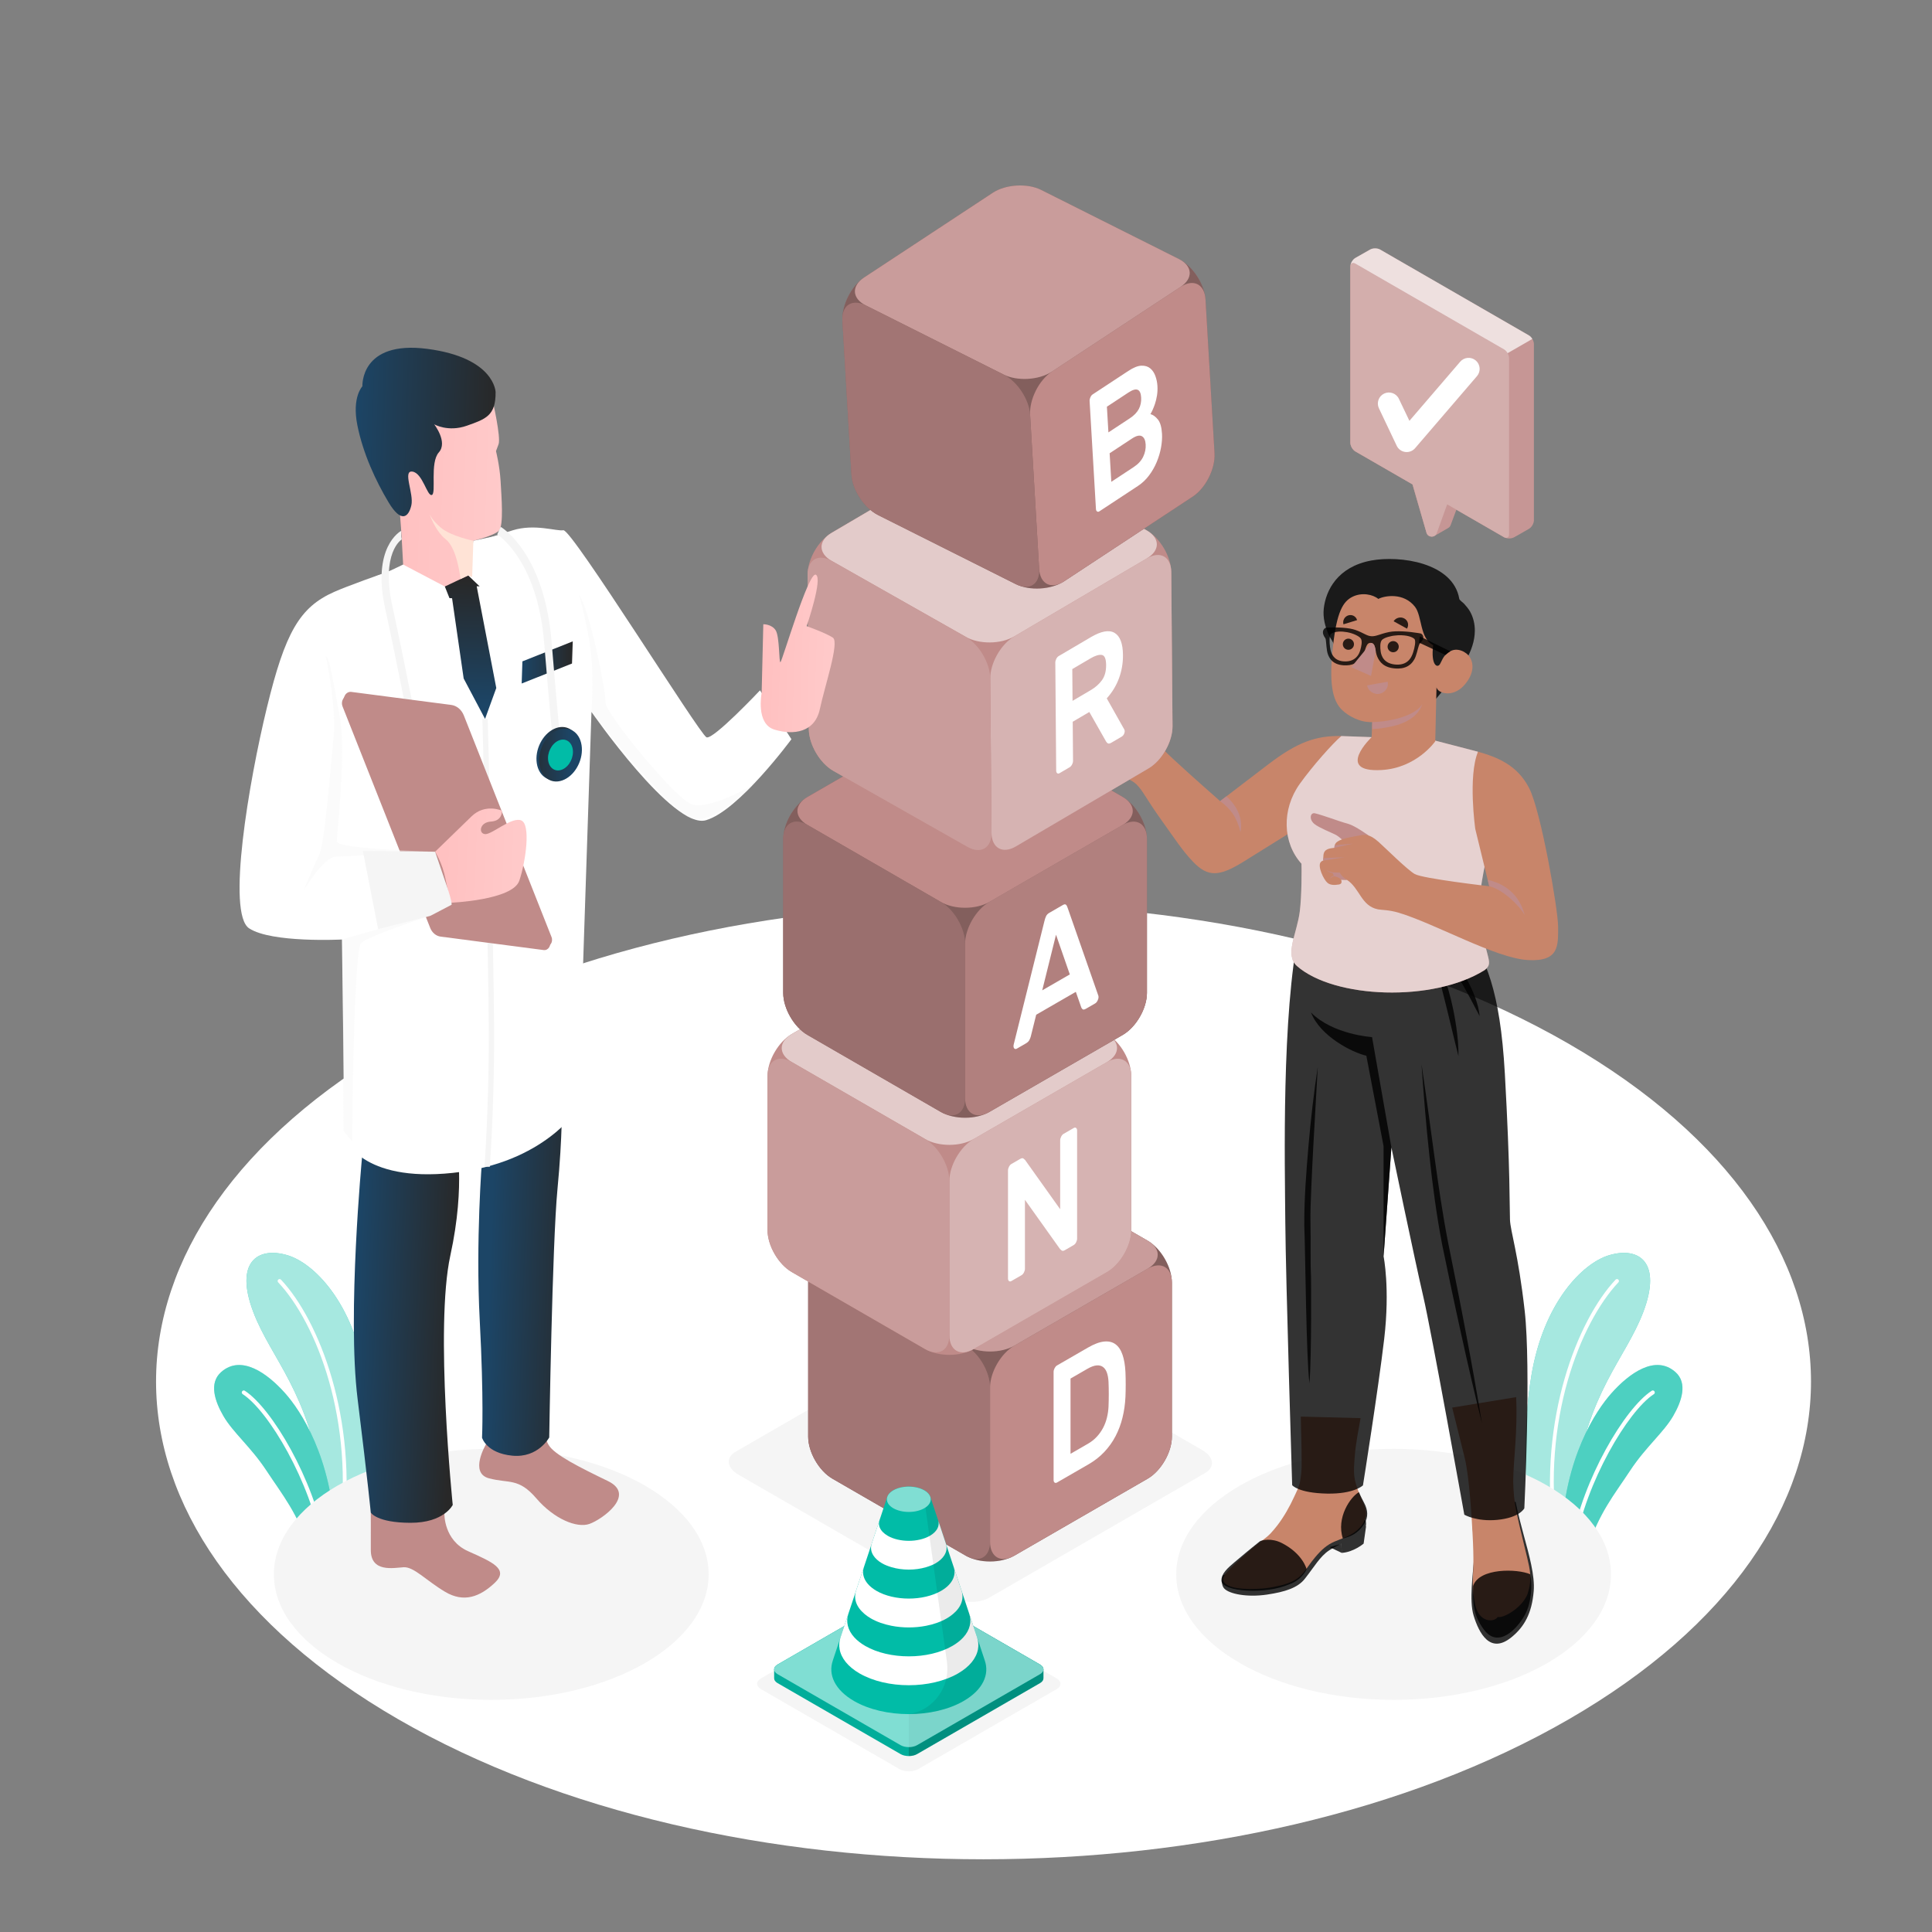 <svg width="250" height="250" viewBox="0 0 250 250" fill="none" xmlns="http://www.w3.org/2000/svg">
<rect x="0" y="0" width="250" height="250" fill="#808080" stroke="none"/>
<path d="M51.553 135.059C9.739 159.201 9.74 198.342 51.556 222.484C93.372 246.626 161.168 246.626 202.982 222.484C244.797 198.342 244.796 159.2 202.98 135.059C161.164 110.917 93.368 110.917 51.553 135.059Z" fill="white"/>
<path d="M197.906 196.434L203.653 199.752C203.577 197.701 203.398 194.65 203.681 192.597C205.417 180.035 210.31 175.894 212.637 169.78C215.087 163.341 212.099 161.269 208.217 162.427C204.756 163.459 199.746 168.582 198.168 177.956C197.12 184.193 197.305 190.966 197.906 196.434Z" fill="#01BCA7"/>
<path opacity="0.65" d="M197.906 196.434L203.653 199.752C203.577 197.701 203.398 194.65 203.681 192.597C205.417 180.035 210.31 175.894 212.637 169.78C215.087 163.341 212.099 161.269 208.217 162.427C204.756 163.459 199.746 168.582 198.168 177.956C197.12 184.193 197.305 190.966 197.906 196.434Z" fill="white"/>
<path d="M200.953 198.193L201.528 198.525C199.473 183.88 204.48 171.179 209.422 165.933C209.517 165.834 209.512 165.673 209.412 165.578C209.308 165.483 209.15 165.488 209.055 165.588C204.115 170.835 199.111 183.622 200.953 198.193Z" fill="white"/>
<path d="M202.038 198.819L205.273 200.687H205.275C206.995 195.625 208.76 193.597 210.953 190.267C212.95 187.237 215.273 185.36 216.507 183.23C217.6 181.344 218.421 178.975 216.797 177.541C214.212 175.258 210.839 177.673 208.519 180.284C206.514 182.541 202.482 188.546 202.038 198.819Z" fill="#01BCA7"/>
<path opacity="0.3" d="M202.038 198.819L205.273 200.687H205.275C206.995 195.625 208.76 193.597 210.953 190.267C212.95 187.237 215.273 185.36 216.507 183.23C217.6 181.344 218.421 178.975 216.797 177.541C214.212 175.258 210.839 177.673 208.519 180.284C206.514 182.541 202.482 188.546 202.038 198.819Z" fill="white"/>
<path d="M203.366 199.585L203.837 199.859C205.194 191.852 210.633 182.588 214.013 180.4C214.132 180.323 214.166 180.163 214.087 180.042C214.011 179.922 213.853 179.887 213.732 179.966C210.233 182.235 204.806 191.455 203.366 199.585Z" fill="white"/>
<path d="M47.51 196.434L41.763 199.752C41.84 197.701 42.018 194.65 41.735 192.597C39.999 180.035 35.106 175.894 32.779 169.78C30.329 163.341 33.318 161.269 37.199 162.427C40.661 163.459 45.67 168.582 47.248 177.956C48.297 184.193 48.111 190.966 47.51 196.434Z" fill="#01BCA7"/>
<path opacity="0.65" d="M47.51 196.434L41.763 199.752C41.84 197.701 42.018 194.65 41.735 192.597C39.999 180.035 35.106 175.894 32.779 169.78C30.329 163.341 33.318 161.269 37.199 162.427C40.661 163.459 45.67 168.582 47.248 177.956C48.297 184.193 48.111 190.966 47.51 196.434Z" fill="white"/>
<path d="M44.464 198.193L43.888 198.525C45.944 183.88 40.937 171.179 35.995 165.933C35.9 165.834 35.904 165.673 36.004 165.578C36.108 165.483 36.266 165.488 36.361 165.588C41.301 170.835 46.306 183.622 44.464 198.193Z" fill="white"/>
<path d="M43.377 198.819L40.143 200.687H40.141C38.421 195.625 36.656 193.597 34.463 190.267C32.465 187.237 30.143 185.36 28.909 183.23C27.816 181.344 26.994 178.975 28.619 177.541C31.203 175.258 34.577 177.673 36.897 180.284C38.902 182.541 42.934 188.546 43.377 198.819Z" fill="#01BCA7"/>
<path opacity="0.3" d="M43.377 198.819L40.143 200.687H40.141C38.421 195.625 36.656 193.597 34.463 190.267C32.465 187.237 30.143 185.36 28.909 183.23C27.816 181.344 26.994 178.975 28.619 177.541C31.203 175.258 34.577 177.673 36.897 180.284C38.902 182.541 42.934 188.546 43.377 198.819Z" fill="white"/>
<path d="M42.05 199.585L41.58 199.859C40.222 191.852 34.783 182.588 31.403 180.4C31.285 180.323 31.25 180.163 31.329 180.042C31.405 179.922 31.564 179.887 31.684 179.966C35.182 182.235 40.609 191.455 42.05 199.585Z" fill="white"/>
<path d="M180.333 219.96C195.867 219.96 208.46 212.689 208.46 203.72C208.46 194.751 195.867 187.48 180.333 187.48C164.798 187.48 152.204 194.751 152.204 203.72C152.204 212.689 164.798 219.96 180.333 219.96Z" fill="#F5F5F5"/>
<path d="M155.94 190.609L127.952 206.768C126.633 207.529 124.33 207.434 122.807 206.555L95.558 190.822C94.035 189.943 93.87 188.613 95.189 187.852L123.176 171.693C124.495 170.931 126.798 171.027 128.321 171.906L155.57 187.638C157.093 188.517 157.259 189.847 155.94 190.609Z" fill="#F5F5F5"/>
<path d="M63.568 219.96C79.103 219.96 91.696 212.689 91.696 203.72C91.696 194.751 79.103 187.48 63.568 187.48C48.033 187.48 35.44 194.751 35.44 203.72C35.44 212.689 48.033 219.96 63.568 219.96Z" fill="#F5F5F5"/>
<path d="M118.804 228.923L136.728 218.574C137.393 218.19 137.393 217.568 136.728 217.184L118.804 206.835C118.139 206.451 117.061 206.451 116.396 206.835L98.471 217.184C97.806 217.568 97.806 218.19 98.471 218.574L116.395 228.923C117.06 229.306 118.138 229.306 118.804 228.923Z" fill="#F5F5F5"/>
<path d="M107.714 191.339L124.975 201.305C126.707 202.305 129.515 202.305 131.247 201.305L148.508 191.339C150.239 190.339 151.643 187.908 151.643 185.908V165.977C151.643 163.978 150.239 161.546 148.508 160.546L131.247 150.581C129.515 149.581 126.707 149.581 124.975 150.581L107.714 160.546C105.983 161.546 104.579 163.978 104.579 165.977V185.908C104.578 187.908 105.982 190.339 107.714 191.339Z" fill="#C08B89"/>
<path opacity="0.4" d="M107.714 191.339L124.975 201.305C126.707 202.305 129.515 202.305 131.247 201.305L148.508 191.339C150.239 190.339 151.643 187.908 151.643 185.908V165.977C151.643 163.978 150.239 161.546 148.508 160.546L131.247 150.581C129.515 149.581 126.707 149.581 124.975 150.581L107.714 160.546C105.983 161.546 104.579 163.978 104.579 165.977V185.908C104.578 187.908 105.982 190.339 107.714 191.339Z" fill="black" fill-opacity="0.8"/>
<path d="M148.508 164.167L131.247 174.133C129.515 175.133 128.111 177.564 128.111 179.564V199.495C128.111 201.494 129.515 202.304 131.247 201.305L148.508 191.339C150.239 190.339 151.643 187.908 151.643 185.908V165.977C151.643 163.977 150.239 163.167 148.508 164.167Z" fill="#C08B89"/>
<path d="M140.781 174.378C141.582 173.916 142.277 173.655 142.867 173.596C143.456 173.536 143.948 173.653 144.344 173.944C144.738 174.235 145.042 174.688 145.252 175.302C145.463 175.915 145.59 176.664 145.634 177.548C145.677 178.591 145.677 179.658 145.634 180.75C145.59 181.684 145.463 182.58 145.252 183.437C145.042 184.294 144.741 185.095 144.352 185.839C143.962 186.583 143.478 187.263 142.899 187.878C142.32 188.494 141.642 189.026 140.863 189.476L136.773 191.837C136.654 191.906 136.551 191.908 136.465 191.842C136.378 191.777 136.335 191.664 136.335 191.506V177.528C136.335 177.37 136.378 177.208 136.465 177.042C136.552 176.877 136.654 176.76 136.773 176.691L140.781 174.378ZM143.442 178.813C143.42 178.364 143.353 177.974 143.24 177.642C143.126 177.312 142.958 177.062 142.737 176.894C142.515 176.727 142.236 176.657 141.901 176.684C141.566 176.712 141.165 176.86 140.7 177.129L138.526 178.384V188.121L140.781 186.819C141.225 186.563 141.609 186.258 141.934 185.905C142.258 185.551 142.529 185.168 142.745 184.755C142.962 184.341 143.127 183.9 143.24 183.43C143.354 182.961 143.421 182.489 143.443 182.015C143.486 180.923 143.486 179.855 143.442 178.813Z" fill="white"/>
<path d="M107.714 164.166L124.975 174.132C126.707 175.132 129.515 175.132 131.247 174.132L148.508 164.166C150.24 163.166 150.24 161.545 148.508 160.545L131.247 150.58C129.515 149.58 126.707 149.58 124.975 150.58L107.714 160.545C105.982 161.545 105.982 163.167 107.714 164.166Z" fill="#C08B89"/>
<path opacity="0.15" d="M107.714 164.166L124.975 174.132C126.707 175.132 129.515 175.132 131.247 174.132L148.508 164.166C150.24 163.166 150.24 161.545 148.508 160.545L131.247 150.58C129.515 149.58 126.707 149.58 124.975 150.58L107.714 160.545C105.982 161.545 105.982 163.167 107.714 164.166Z" fill="white"/>
<path d="M107.714 164.166L124.975 174.132C126.707 175.132 128.111 177.563 128.111 179.563V199.494C128.111 201.493 126.707 202.304 124.975 201.304L107.714 191.339C105.983 190.339 104.579 187.907 104.579 185.908V165.977C104.578 163.977 105.982 163.167 107.714 164.166Z" fill="#C08B89"/>
<path opacity="0.2" d="M107.714 164.167L124.975 174.132C126.707 175.132 128.11 177.564 128.11 179.563V199.494C128.11 201.494 126.706 202.304 124.975 201.305L107.714 191.339C105.982 190.339 104.578 187.907 104.578 185.908V165.977C104.578 163.977 105.982 163.167 107.714 164.167Z" fill="black" fill-opacity="0.8"/>
<path d="M102.452 164.602L119.713 174.568C121.445 175.568 124.253 175.568 125.985 174.568L143.246 164.602C144.978 163.602 146.381 161.171 146.381 159.171V139.24C146.381 137.241 144.977 134.809 143.246 133.809L125.985 123.844C124.253 122.844 121.445 122.844 119.714 123.844L102.453 133.809C100.721 134.809 99.317 137.241 99.317 139.24V159.171C99.317 161.171 100.721 163.603 102.452 164.602Z" fill="#C08B89"/>
<path d="M143.245 137.43L125.984 147.395C124.253 148.395 122.849 150.827 122.849 152.826V172.757C122.849 174.757 124.253 175.567 125.984 174.568L143.245 164.602C144.977 163.602 146.381 161.171 146.381 159.171V139.24C146.381 137.241 144.977 136.43 143.245 137.43Z" fill="#C08B89"/>
<path opacity="0.35" d="M143.245 137.43L125.984 147.395C124.253 148.395 122.849 150.827 122.849 152.826V172.757C122.849 174.757 124.253 175.567 125.984 174.568L143.245 164.602C144.977 163.602 146.381 161.171 146.381 159.171V139.24C146.381 137.241 144.977 136.43 143.245 137.43Z" fill="white"/>
<path d="M137.804 161.765C137.62 161.872 137.48 161.888 137.382 161.814C137.285 161.74 137.215 161.68 137.171 161.633L132.627 155.255V164.17C132.627 164.328 132.583 164.491 132.497 164.655C132.41 164.821 132.308 164.938 132.189 165.007L130.874 165.766C130.755 165.834 130.652 165.837 130.566 165.77C130.479 165.705 130.436 165.593 130.436 165.434V151.457C130.436 151.298 130.479 151.136 130.566 150.971C130.652 150.805 130.755 150.688 130.874 150.62L132.01 149.964C132.194 149.858 132.335 149.841 132.432 149.915C132.53 149.988 132.6 150.049 132.643 150.096L137.187 156.474V147.559C137.187 147.401 137.23 147.239 137.317 147.073C137.404 146.908 137.506 146.791 137.625 146.722L138.939 145.963C139.058 145.895 139.161 145.893 139.248 145.958C139.334 146.024 139.378 146.136 139.378 146.294V160.272C139.378 160.43 139.334 160.593 139.248 160.757C139.161 160.923 139.058 161.04 138.939 161.108L137.804 161.765Z" fill="white"/>
<path d="M102.452 137.43L119.713 147.395C121.445 148.395 124.253 148.395 125.984 147.395L143.245 137.43C144.977 136.43 144.977 134.809 143.245 133.809L125.984 123.843C124.253 122.843 121.445 122.843 119.713 123.843L102.452 133.809C100.721 134.809 100.721 136.43 102.452 137.43Z" fill="#C08B89"/>
<path opacity="0.55" d="M102.452 137.43L119.713 147.395C121.445 148.395 124.253 148.395 125.984 147.395L143.245 137.43C144.977 136.43 144.977 134.809 143.245 133.809L125.984 123.843C124.253 122.843 121.445 122.843 119.713 123.843L102.452 133.809C100.721 134.809 100.721 136.43 102.452 137.43Z" fill="white"/>
<path d="M102.452 137.43L119.713 147.395C121.444 148.395 122.849 150.827 122.849 152.826V172.757C122.849 174.757 121.444 175.567 119.713 174.568L102.452 164.602C100.72 163.602 99.317 161.171 99.317 159.171V139.24C99.317 137.24 100.721 136.43 102.452 137.43Z" fill="#C08B89"/>
<path opacity="0.15" d="M102.452 137.43L119.713 147.396C121.445 148.395 122.849 150.827 122.849 152.827V172.758C122.849 174.757 121.444 175.568 119.713 174.568L102.452 164.603C100.72 163.603 99.317 161.171 99.317 159.172V139.24C99.316 137.24 100.72 136.43 102.452 137.43Z" fill="white"/>
<path d="M104.485 133.92L121.746 143.886C123.478 144.886 126.286 144.886 128.018 143.886L145.279 133.92C147.01 132.92 148.414 130.489 148.414 128.489V108.558C148.414 106.559 147.01 104.127 145.279 103.127L128.018 93.162C126.286 92.162 123.478 92.162 121.746 93.162L104.485 103.127C102.754 104.127 101.35 106.559 101.35 108.558V128.489C101.35 130.489 102.754 132.92 104.485 133.92Z" fill="#C08B89"/>
<path opacity="0.4" d="M104.485 133.92L121.746 143.886C123.478 144.886 126.286 144.886 128.018 143.886L145.279 133.92C147.01 132.92 148.414 130.489 148.414 128.489V108.558C148.414 106.559 147.01 104.127 145.279 103.127L128.018 93.162C126.286 92.162 123.478 92.162 121.746 93.162L104.485 103.127C102.754 104.127 101.35 106.559 101.35 108.558V128.489C101.35 130.489 102.754 132.92 104.485 133.92Z" fill="black" fill-opacity="0.8"/>
<path d="M145.278 106.748L128.017 116.713C126.286 117.713 124.882 120.145 124.882 122.144V142.075C124.882 144.075 126.286 144.885 128.017 143.886L145.278 133.92C147.01 132.92 148.414 130.489 148.414 128.489V108.558C148.414 106.558 147.01 105.748 145.278 106.748Z" fill="#C08B89"/>
<path opacity="0.1" d="M145.278 106.748L128.017 116.713C126.286 117.713 124.882 120.145 124.882 122.144V142.075C124.882 144.075 126.286 144.885 128.017 143.886L145.278 133.92C147.01 132.92 148.414 130.489 148.414 128.489V108.558C148.414 106.558 147.01 105.748 145.278 106.748Z" fill="black" fill-opacity="0.8"/>
<path d="M137.54 117.106C137.713 117.006 137.843 116.992 137.93 117.065C138.016 117.137 138.092 117.278 138.157 117.485L142.133 128.864C142.143 128.902 142.149 128.949 142.149 129.007C142.149 129.165 142.106 129.328 142.019 129.493C141.933 129.659 141.83 129.775 141.711 129.844L140.543 130.519C140.326 130.644 140.175 130.67 140.088 130.597C140.002 130.525 139.942 130.44 139.91 130.343L139.212 128.344L134.084 131.305L133.386 134.109C133.353 134.243 133.294 134.397 133.207 134.569C133.121 134.742 132.969 134.89 132.753 135.015L131.585 135.69C131.466 135.758 131.363 135.761 131.277 135.694C131.19 135.629 131.147 135.517 131.147 135.358C131.147 135.301 131.152 135.247 131.163 135.197L135.139 119.227C135.204 118.945 135.279 118.717 135.366 118.544C135.453 118.372 135.582 118.236 135.756 118.136L137.54 117.106ZM138.433 126.089L136.648 120.953L134.863 128.15L138.433 126.089Z" fill="white"/>
<path d="M104.485 106.748L121.746 116.714C123.478 117.714 126.286 117.714 128.018 116.714L145.279 106.748C147.011 105.748 147.011 104.127 145.279 103.127L128.018 93.162C126.286 92.162 123.478 92.162 121.746 93.162L104.485 103.127C102.754 104.127 102.754 105.748 104.485 106.748Z" fill="#C08B89"/>
<path d="M104.485 106.748L121.746 116.713C123.478 117.713 124.882 120.145 124.882 122.144V142.075C124.882 144.075 123.478 144.885 121.746 143.886L104.485 133.92C102.754 132.92 101.35 130.489 101.35 128.489V108.558C101.35 106.558 102.754 105.748 104.485 106.748Z" fill="#C08B89"/>
<path opacity="0.25" d="M104.485 106.748L121.746 116.714C123.478 117.713 124.881 120.145 124.881 122.145V142.076C124.881 144.075 123.477 144.886 121.746 143.886L104.485 133.92C102.753 132.921 101.349 130.489 101.349 128.489V108.558C101.349 106.559 102.753 105.748 104.485 106.748Z" fill="black" fill-opacity="0.8"/>
<path d="M100.615 215.395L116.532 206.205C116.828 206.032 117.213 205.948 117.598 205.948C117.983 205.948 118.374 206.032 118.67 206.205L134.582 215.395C134.878 215.568 135.021 215.79 135.021 216.013V217.173C135.021 217.395 134.878 217.618 134.582 217.79L118.67 226.976C118.374 227.149 117.983 227.233 117.598 227.233C117.213 227.233 116.828 227.149 116.532 226.976L100.615 217.79C100.318 217.617 100.175 217.395 100.175 217.173V216.013C100.175 215.791 100.318 215.568 100.615 215.395Z" fill="#01BCA7"/>
<path opacity="0.1" d="M100.175 216.013V217.173C100.175 217.395 100.318 217.618 100.615 217.79L116.532 226.976C116.828 227.149 117.213 227.233 117.598 227.233V205.948C117.213 205.948 116.828 206.032 116.532 206.205L100.615 215.395C100.318 215.568 100.175 215.791 100.175 216.013Z" fill="black" fill-opacity="0.8"/>
<path opacity="0.3" d="M117.598 205.948V227.233C117.983 227.233 118.374 227.149 118.67 226.976L134.582 217.79C134.878 217.617 135.021 217.395 135.021 217.173V216.013C135.021 215.791 134.878 215.568 134.582 215.395L118.67 206.205C118.374 206.032 117.984 205.948 117.598 205.948Z" fill="black" fill-opacity="0.8"/>
<path d="M118.668 225.82L134.584 216.631C135.174 216.29 135.174 215.737 134.584 215.396L118.668 206.207C118.077 205.866 117.12 205.866 116.529 206.207L100.613 215.396C100.022 215.737 100.022 216.29 100.613 216.631L116.529 225.82C117.12 226.161 118.077 226.161 118.668 225.82Z" fill="#01BCA7"/>
<path opacity="0.5" d="M118.668 225.82L134.584 216.631C135.174 216.29 135.174 215.737 134.584 215.396L118.668 206.207C118.077 205.866 117.12 205.866 116.529 206.207L100.613 215.396C100.022 215.737 100.022 216.29 100.613 216.631L116.529 225.82C117.12 226.161 118.077 226.161 118.668 225.82Z" fill="white"/>
<path opacity="0.05" d="M117.598 205.951C117.985 205.951 118.373 206.037 118.668 206.207L134.584 215.396C135.174 215.737 135.174 216.29 134.584 216.631L118.668 225.82C118.372 225.99 117.985 226.076 117.598 226.076V205.951Z" fill="black" fill-opacity="0.8"/>
<path d="M107.774 214.855H107.77L114.813 193.7C114.814 193.696 114.815 193.693 114.817 193.689L114.823 193.669H114.827C114.937 193.369 115.189 193.082 115.593 192.849C116.701 192.21 118.497 192.21 119.605 192.849C120.009 193.082 120.262 193.369 120.371 193.669H120.375L120.383 193.692C120.383 193.694 120.384 193.695 120.385 193.697L127.427 214.855H127.424C128.072 216.695 127.164 218.681 124.692 220.109C120.775 222.37 114.424 222.37 110.507 220.109C108.035 218.681 107.126 216.695 107.774 214.855Z" fill="#01BCA7"/>
<path d="M112.793 199.767L112.801 199.744L113.802 196.737C113.635 197.249 113.783 197.786 114.239 198.25C114.407 198.421 114.613 198.583 114.866 198.729C116.375 199.6 118.822 199.6 120.331 198.729C120.584 198.583 120.79 198.421 120.958 198.25C121.416 197.784 121.563 197.245 121.394 196.732L122.398 199.748L122.403 199.764C122.569 200.268 122.493 200.791 122.182 201.276C121.945 201.647 121.573 201.995 121.058 202.293C120.693 202.503 120.277 202.661 119.843 202.791C118.435 203.213 116.762 203.213 115.354 202.791C114.92 202.661 114.504 202.503 114.139 202.293C113.624 201.995 113.252 201.647 113.015 201.276C112.705 200.792 112.629 200.269 112.793 199.767Z" fill="white"/>
<path d="M108.758 211.887L108.765 211.867L109.767 208.857C109.602 209.356 109.589 209.867 109.711 210.37C109.839 210.895 110.117 211.411 110.56 211.89C110.922 212.282 111.387 212.651 111.959 212.982C115.074 214.78 120.123 214.78 123.238 212.982C123.81 212.651 124.275 212.282 124.637 211.89C125.08 211.41 125.358 210.895 125.486 210.37C125.608 209.868 125.595 209.358 125.431 208.86L126.43 211.863L126.44 211.892C126.605 212.391 126.64 212.902 126.55 213.406C126.345 214.552 125.485 215.667 123.964 216.545C120.449 218.575 114.748 218.575 111.232 216.545C109.711 215.667 108.851 214.553 108.646 213.406C108.556 212.9 108.592 212.388 108.758 211.887Z" fill="white"/>
<path d="M110.776 205.827L110.783 205.806L111.784 202.797C111.619 203.298 111.654 203.815 111.879 204.309C112.132 204.863 112.625 205.388 113.367 205.826C113.383 205.836 113.396 205.846 113.412 205.855C115.724 207.19 119.472 207.19 121.784 205.855C121.8 205.846 121.814 205.836 121.83 205.826C122.572 205.388 123.066 204.863 123.318 204.309C123.543 203.814 123.578 203.297 123.413 202.796L124.414 205.805L124.422 205.828C124.588 206.33 124.587 206.847 124.419 207.348C124.241 207.88 123.87 208.394 123.317 208.856C123.081 209.054 122.816 209.243 122.511 209.419C121.734 209.867 120.817 210.183 119.843 210.375C118.389 210.661 116.808 210.661 115.355 210.375C114.38 210.183 113.463 209.867 112.686 209.419C112.382 209.243 112.117 209.054 111.881 208.856C111.328 208.393 110.957 207.88 110.778 207.348C110.61 206.846 110.61 206.329 110.776 205.827Z" fill="white"/>
<path opacity="0.1" d="M117.599 192.37C118.325 192.37 119.052 192.53 119.605 192.85C120.009 193.083 120.262 193.369 120.371 193.669H120.375L120.382 193.692C120.383 193.694 120.384 193.695 120.384 193.697L127.427 214.855H127.424C128.072 216.695 127.163 218.681 124.691 220.109C122.733 221.24 120.166 221.805 117.599 221.805C117.619 221.802 117.639 221.798 117.659 221.795C120.836 221.285 122.977 218.253 122.535 215.066L119.605 194.008L117.599 192.37Z" fill="black" fill-opacity="0.8"/>
<path d="M119.605 195.165C120.713 194.526 120.713 193.489 119.605 192.849C118.497 192.209 116.7 192.209 115.593 192.849C114.485 193.488 114.485 194.525 115.593 195.165C116.701 195.805 118.497 195.805 119.605 195.165Z" fill="#01BCA7"/>
<path opacity="0.5" d="M119.605 195.165C120.713 194.526 120.713 193.489 119.605 192.849C118.497 192.209 116.7 192.209 115.593 192.849C114.485 193.488 114.485 194.525 115.593 195.165C116.701 195.805 118.497 195.805 119.605 195.165Z" fill="white"/>
<path d="M173.612 200.941L172.058 200.2L173.585 199.769L173.612 200.941Z" fill="black" fill-opacity="0.8"/>
<path d="M158.257 203.864C158.257 203.864 176.494 195.589 176.73 196.805C176.782 197.073 176.775 197.315 176.725 197.537C176.741 197.515 176.76 197.493 176.774 197.471L176.452 199.744C176.452 199.744 175.151 200.855 173.613 200.941C173.61 200.831 173.595 200.155 173.586 199.769C173.091 199.978 172.581 200.225 171.978 200.625C170.811 201.399 170.066 202.744 168.832 204.309C167.933 205.45 166.32 205.99 163.927 206.342C161.351 206.721 159.076 206.248 158.431 205.569C157.916 205.028 158.165 204.024 158.257 203.864Z" fill="black" fill-opacity="0.8"/>
<path d="M158.759 203.44C158.934 203.257 159.581 202.543 160.459 201.763C161.226 201.082 162.12 200.221 163.083 199.524C163.468 199.246 164.057 198.801 164.387 198.447C164.704 198.106 165.007 197.754 165.288 197.384C166.163 196.236 166.872 194.976 167.471 193.671C167.755 193.052 168.107 192.395 168.228 191.723C168.356 191.011 168.43 190.289 168.43 189.566C168.431 186.306 168.356 185.788 168.324 183.308L176.056 183.508C175.811 184.884 175.438 186.766 175.315 188.329C175.128 190.707 175.067 191.236 176.022 193.601C176.303 194.297 176.721 194.965 176.761 195.713C176.828 196.928 175.868 197.985 174.79 198.587C173.897 199.086 172.867 199.304 172.001 199.835C171.09 200.394 170.385 201.232 169.738 202.06C169.128 202.842 168.64 203.764 167.78 204.316C166.827 204.929 165.915 205.124 164.807 205.354C163.532 205.618 161.895 205.657 160.805 205.58C158.906 205.446 157.487 204.774 158.759 203.44Z" fill="#C8856A"/>
<path d="M165.874 199.673C164.539 198.991 163.335 199.283 163.035 199.437C161.693 200.501 160.583 201.445 159.799 202.106C158.847 202.907 158.015 203.639 158.056 204.548C158.121 205.976 163.743 206.368 166.874 204.993C168.505 204.416 169.079 203.061 169.079 203.061C169.079 203.061 168.602 201.065 165.874 199.673ZM176.518 194.469C176.032 193.554 175.846 193.086 175.846 193.086C174.759 193.679 172.879 196.386 173.769 199.088C174.759 198.824 175.728 198.444 176.509 197.223C177.1 196.301 177.004 195.385 176.518 194.469Z" fill="black" fill-opacity="0.8"/>
<path d="M190.729 195.527C190.222 196.346 190.862 199.422 190.738 201.615C190.625 203.607 190.085 207.08 190.682 209.045C191.39 211.374 192.838 214.074 195.561 211.878C197.249 210.517 198.221 208.763 198.462 205.895C198.63 203.902 197.854 201.15 197.188 198.708C196.411 195.857 196.116 194.331 196.116 194.331L190.729 195.527Z" fill="black" fill-opacity="0.8"/>
<path d="M196.19 180.789C196.39 185.437 195.839 188.701 195.807 191.678C195.839 193.064 195.932 194.234 196.239 195.698C196.636 197.597 197.311 200.237 197.595 201.468C197.992 203.188 198.292 204.272 197.687 206.201C197.64 206.351 197.569 206.495 197.489 206.637C196.643 208.227 194.493 209.427 193.805 209.235C193.612 209.549 193.124 209.738 192.594 209.65C192.519 209.638 192.442 209.62 192.365 209.596C192.289 209.572 192.212 209.541 192.135 209.505C191.678 209.284 191.243 208.829 190.991 208.043C190.949 207.912 190.912 207.772 190.88 207.623C190.38 205.228 190.644 203.624 190.655 202.686C190.671 201.396 190.642 200.146 190.545 198.402C190.449 196.658 190.164 191.323 189.546 188.705C189.088 186.878 188.517 184.586 187.914 182.142L196.19 180.789Z" fill="#C8856A"/>
<path d="M198.014 203.708C196.318 202.973 191.403 202.871 190.619 205.22C190.599 207.432 190.585 208.931 192.008 210.856C193.899 213.413 196.366 210.702 197.312 208.98C198.257 207.259 198.245 204.899 198.014 203.708Z" fill="black" fill-opacity="0.8"/>
<path d="M189.78 120.076C192.175 124.29 194.107 127.843 194.73 138.976C195.434 151.54 195.329 156.324 195.391 157.841C195.452 159.357 196.448 162.138 197.293 169.605C198.138 177.072 197.248 195.174 197.248 195.174C197.248 195.174 196.65 196.394 193.741 196.671C191.057 196.926 189.482 196.002 189.482 196.002C189.482 196.002 185.217 172.233 184.165 167.739C183.113 163.246 180.044 148.468 180.044 148.468L179.036 162.573C179.036 162.573 179.885 166.691 179.115 173.25C178.345 179.808 176.367 192.204 176.367 192.204C176.367 192.204 175.227 193.338 171.718 193.271C167.987 193.199 167.208 192.181 167.208 192.181C167.208 192.181 166.372 165.521 166.317 158.093C166.261 150.666 165.822 131.378 168.121 120.364L189.78 120.076Z" fill="black" fill-opacity="0.8"/>
<path d="M169.646 131.018C170.81 134.077 174.977 136.195 176.804 136.611L179.033 148.315L179.036 162.573L180.045 148.468L177.542 134.202C177.542 134.202 172.48 133.884 169.646 131.018ZM186.941 129.398C187.249 130.601 187.529 131.812 187.827 133.022C188.118 134.233 188.411 135.444 188.725 136.664C188.744 135.404 188.622 134.149 188.444 132.907C188.27 131.664 188.022 130.431 187.724 129.21C187.411 127.992 187.055 126.782 186.603 125.604C186.154 124.426 185.63 123.266 184.935 122.205C185.326 123.403 185.674 124.594 186.006 125.792C186.33 126.991 186.648 128.191 186.941 129.398ZM189.074 127.061C189.491 127.785 189.888 128.518 190.288 129.252L191.469 131.494C191.389 130.639 191.159 129.806 190.863 129.003C190.571 128.197 190.194 127.426 189.779 126.678C189.351 125.937 188.884 125.217 188.356 124.542C187.832 123.865 187.261 123.221 186.611 122.649C186.995 123.419 187.415 124.151 187.832 124.88C188.244 125.611 188.67 126.331 189.074 127.061ZM187.426 160.992C186.667 157.149 186.119 153.263 185.577 149.374C185.048 145.482 184.523 141.586 183.943 137.696C184.213 141.619 184.53 145.537 184.954 149.447C185.369 153.358 185.885 157.265 186.633 161.141C187.432 165.007 188.235 168.841 189.088 172.682C189.928 176.522 190.821 180.353 191.764 184.175C191.129 180.295 190.442 176.422 189.704 172.559C188.979 168.698 188.204 164.829 187.426 160.992ZM169.943 148.291L170.52 138.041C170.008 141.429 169.615 144.835 169.318 148.248C169.031 151.666 168.758 155.07 168.773 158.533C168.916 161.978 169.009 175.606 169.444 179.005C169.745 175.2 169.646 165.16 169.646 165.16C169.546 163.456 169.627 160.206 169.579 158.514C169.538 156.83 169.627 155.116 169.694 153.412C169.761 151.705 169.86 149.999 169.943 148.291Z" fill="black" fill-opacity="0.8"/>
<path d="M188.834 77.501C188.862 77.663 189.335 77.989 189.467 78.141C189.742 78.457 190.01 78.754 190.218 79.123C190.643 79.875 190.847 80.748 190.843 81.61C190.838 82.941 190.372 84.237 189.71 85.392C189.048 86.546 188.194 87.577 187.343 88.6C186.612 89.481 185.88 90.363 185.149 91.244C184.989 91.437 184.816 91.638 184.578 91.719C184.368 91.789 184.14 91.753 183.921 91.716C182.803 91.525 181.689 91.319 180.577 91.096C179.552 90.891 178.523 90.669 177.557 90.269C175.944 89.599 174.562 88.409 173.616 86.945C173.185 86.278 172.612 85.337 172.542 84.525C172.51 84.156 172.691 83.845 172.606 83.466C172.496 82.977 172.126 82.585 171.928 82.132C171.469 81.084 171.168 79.919 171.293 78.769C171.551 76.398 173.07 73.341 177.45 72.529C181.097 71.854 188.03 72.766 188.834 77.501Z" fill="black" fill-opacity="0.8"/>
<path d="M135.647 92.341C136.056 92.179 136.518 92.186 136.947 92.283C137.646 92.441 138.256 92.816 138.916 93.071C139.922 93.46 141.542 94.102 142.628 93.921C142.849 93.885 143.296 93.742 142.96 93.507C142.522 93.202 142.054 92.928 141.675 92.554C141.296 92.179 141.009 91.675 141.043 91.148C141.054 90.989 141.098 90.823 141.216 90.713C141.382 90.558 141.519 90.627 141.676 90.716C141.841 90.809 142.023 90.875 142.201 90.947C142.567 91.096 142.934 91.246 143.298 91.4C145.424 92.298 147.575 93.39 148.998 95.244C149.205 95.514 149.777 96.332 151.886 98.286C154.222 100.451 157.886 103.665 157.886 103.665C157.886 103.665 162.124 100.422 164.147 98.881C167.855 96.057 170.273 95.169 173.566 95.244L170.143 105.737C170.143 105.737 163.239 110.073 160.878 111.523C157.811 113.406 156.338 113.569 154.359 111.493C152.997 110.065 152.062 108.6 150.245 106.06C148.273 103.302 147.913 102.337 147.072 101.515C146.185 100.649 144.557 100.305 143.856 100.18C142.574 99.951 142.249 99.845 141.043 99.36C140.249 99.041 139.488 98.635 138.806 98.123C138.52 97.908 138.05 97.614 137.895 97.286C137.751 96.978 137.765 96.62 137.579 96.314C137.371 95.97 137.003 95.732 136.835 95.368C136.702 95.082 136.71 94.756 136.656 94.446C136.571 93.953 136.226 93.704 135.836 93.43C135.646 93.298 135.437 93.172 135.328 92.97C135.154 92.646 135.37 92.452 135.647 92.341Z" fill="#C8856A"/>
<path d="M157.887 103.665C159.246 104.671 160.029 105.701 160.517 107.676C161.102 104.978 158.694 103.047 158.694 103.047L157.887 103.665Z" fill="#C08B89"/>
<path d="M143.988 94.701C144.597 95.867 146.025 97.1 146.804 97.413C146.804 97.413 145.597 97.439 144.877 96.725C144.087 95.942 143.986 95.202 143.988 94.701Z" fill="#C08B89"/>
<path d="M192.128 125.52C193.548 124.407 191.841 123.905 191.457 116.994C191.358 115.212 192.608 109.732 192.608 109.732C192.608 109.732 190.047 105.843 191.252 97.272L185.752 95.845L177.493 95.385L173.567 95.245C172.451 96.195 169.829 99.14 168.19 101.434C165.825 104.744 165.964 109.059 168.409 111.764C168.438 112.291 168.453 115.87 168.192 117.935C167.831 120.798 166.186 123.563 167.829 125.007C172.624 129.221 185.455 129.728 192.128 125.52Z" fill="#C08B89"/>
<path opacity="0.6" d="M192.128 125.52C193.548 124.407 191.841 123.905 191.457 116.994C191.358 115.212 192.608 109.732 192.608 109.732C192.608 109.732 190.047 105.843 191.252 97.272L185.752 95.845L177.493 95.385L173.567 95.245C172.451 96.195 169.829 99.14 168.19 101.434C165.825 104.744 165.964 109.059 168.409 111.764C168.438 112.291 168.453 115.87 168.192 117.935C167.831 120.798 166.186 123.563 167.829 125.007C172.624 129.221 185.455 129.728 192.128 125.52Z" fill="white"/>
<path d="M186.876 89.677C187.829 89.87 188.745 89.421 189.336 88.805C190.649 87.436 190.794 86.022 190.21 85.069C189.731 84.285 188.523 83.768 187.662 84.277C186.74 84.822 186.703 85.278 186.348 85.906C185.983 86.55 185.117 86.023 185.458 83.483C183.702 82.634 184.037 79.727 183.101 78.522C181.637 76.637 179.162 77.077 178.353 77.5C177.65 76.918 176.222 76.614 174.997 77.23C173.796 77.835 172.982 79.136 172.483 83.652C171.975 88.255 172.342 90.633 173.701 91.909C174.434 92.597 175.912 93.504 177.565 93.438L177.492 95.384C177.492 95.384 172.671 99.98 178.763 99.641C183.328 99.388 185.722 95.925 185.722 95.925L185.882 88.934C185.882 88.934 185.97 89.493 186.876 89.677Z" fill="#C8856A"/>
<path d="M176.9 88.688C177.034 89.412 177.74 89.893 178.478 89.763C179.216 89.632 179.706 88.938 179.572 88.213L176.9 88.688Z" fill="#C08B89"/>
<path d="M179.573 88.649C179.489 89.197 179.065 89.658 178.478 89.762C178.315 89.791 178.153 89.786 177.999 89.759C178.124 89.027 178.827 88.531 179.573 88.649Z" fill="#C08B89"/>
<path d="M173.843 80.786L175.607 80.243C175.469 79.754 174.962 79.478 174.474 79.628C173.987 79.778 173.705 80.297 173.843 80.786Z" fill="black" fill-opacity="0.8"/>
<path d="M180.333 80.389L182.061 81.346C182.35 80.884 182.198 80.295 181.72 80.031C181.243 79.767 180.622 79.927 180.333 80.389Z" fill="black" fill-opacity="0.8"/>
<path d="M180.999 83.692C180.992 84.091 180.663 84.409 180.265 84.402C179.866 84.395 179.548 84.066 179.555 83.668C179.562 83.269 179.891 82.951 180.289 82.958C180.688 82.965 181.005 83.294 180.999 83.692Z" fill="black" fill-opacity="0.8"/>
<path d="M175.204 83.374C175.197 83.772 174.868 84.09 174.47 84.083C174.071 84.077 173.753 83.748 173.76 83.349C173.767 82.951 174.096 82.633 174.494 82.64C174.893 82.647 175.21 82.975 175.204 83.374Z" fill="black" fill-opacity="0.8"/>
<path d="M171.186 81.798C171.178 82.099 171.354 82.386 171.447 82.508C171.496 82.572 171.539 82.655 171.555 82.761C171.629 83.241 171.64 84.145 171.829 84.66C172.018 85.175 172.44 85.997 173.857 86.09C174.132 86.108 174.379 86.098 174.6 86.064C174.619 86.062 174.639 86.058 174.657 86.055C174.892 86.016 175.098 85.948 175.279 85.861C175.292 85.855 175.305 85.849 175.317 85.842C175.336 85.833 175.354 85.824 175.372 85.814C175.388 85.806 175.404 85.797 175.441 85.776C175.463 85.763 175.483 85.75 175.505 85.736C175.529 85.721 175.552 85.706 175.575 85.69C175.598 85.674 175.621 85.658 175.643 85.641C175.687 85.607 175.729 85.573 175.77 85.536C176.002 85.333 176.18 85.09 176.326 84.843C176.707 84.2 176.723 83.278 177.248 83.194C177.268 83.191 177.289 83.189 177.311 83.188C177.332 83.187 177.354 83.187 177.378 83.189C178.076 83.229 177.894 84.226 178.21 84.958C178.526 85.69 179.1 86.416 180.615 86.502C180.682 86.506 180.748 86.508 180.811 86.509C180.865 86.509 180.918 86.509 180.969 86.506C181.1 86.503 181.224 86.491 181.339 86.474C181.379 86.467 181.418 86.461 181.457 86.454C181.495 86.447 181.533 86.438 181.569 86.429C181.593 86.424 181.617 86.418 181.641 86.412C181.801 86.368 181.942 86.314 182.07 86.25C182.121 86.224 182.169 86.197 182.217 86.169C182.31 86.113 182.393 86.053 182.475 85.985C182.725 85.775 182.888 85.536 183.004 85.342C183.291 84.856 183.447 83.96 183.613 83.497C183.658 83.374 183.708 83.29 183.758 83.232C183.87 83.101 184.129 82.875 184.17 82.575C184.21 82.275 184.011 82.004 183.809 81.967C183.692 81.946 183.569 81.925 183.442 81.905C182.259 81.718 180.704 81.59 179.746 81.785C178.544 82.032 178.101 82.364 177.449 82.327C176.84 82.287 176.482 81.907 175.408 81.521C174.551 81.214 173.092 81.158 171.967 81.204C171.847 81.209 171.73 81.215 171.619 81.223C171.425 81.236 171.195 81.497 171.186 81.798ZM178.817 82.817C178.888 82.735 179.013 82.653 179.177 82.578C179.197 82.568 179.218 82.558 179.24 82.55C179.252 82.544 179.263 82.54 179.275 82.535C179.329 82.512 179.387 82.49 179.448 82.47C179.498 82.452 179.551 82.435 179.606 82.418C179.766 82.37 179.941 82.327 180.121 82.293C180.188 82.281 180.256 82.269 180.325 82.259C180.498 82.232 180.673 82.215 180.847 82.206C180.889 82.203 180.93 82.201 180.968 82.202C182.104 82.166 182.782 82.445 183.015 82.671C183.257 82.907 183.035 83.872 182.876 84.361C182.872 84.373 182.868 84.386 182.864 84.397C182.86 84.409 182.856 84.422 182.852 84.435C182.833 84.494 182.811 84.561 182.783 84.632C182.768 84.671 182.751 84.713 182.734 84.754C182.733 84.756 182.733 84.758 182.731 84.759C182.704 84.825 182.672 84.892 182.634 84.962V84.963C182.622 84.986 182.609 85.01 182.596 85.032C182.589 85.046 182.581 85.059 182.571 85.074C182.563 85.089 182.553 85.104 182.543 85.12C182.531 85.139 182.518 85.159 182.506 85.177C182.492 85.199 182.477 85.22 182.461 85.241C182.445 85.263 182.428 85.285 182.409 85.308C182.392 85.331 182.373 85.353 182.353 85.376C182.033 85.741 181.527 86.038 180.705 86C179.891 85.963 179.4 85.68 179.102 85.336L179.101 85.335C178.806 84.993 178.701 84.592 178.66 84.315C178.578 83.755 178.565 83.108 178.817 82.817ZM172.24 82.013C172.308 81.961 172.406 81.908 172.533 81.862C172.541 81.859 172.547 81.857 172.555 81.854C172.594 81.84 172.636 81.827 172.682 81.815C172.706 81.809 172.733 81.801 172.759 81.796C172.779 81.791 172.801 81.786 172.823 81.782C172.837 81.779 172.852 81.776 172.865 81.774C172.871 81.772 172.877 81.771 172.882 81.771C172.902 81.767 172.923 81.764 172.944 81.76C173.026 81.747 173.114 81.738 173.208 81.732C173.254 81.728 173.301 81.726 173.35 81.725C173.377 81.724 173.406 81.724 173.435 81.723C173.457 81.723 173.479 81.723 173.501 81.724C173.559 81.725 173.619 81.726 173.681 81.73C173.702 81.731 173.724 81.732 173.747 81.734C173.767 81.735 173.787 81.736 173.808 81.738C173.969 81.751 174.141 81.773 174.323 81.806C175.116 81.95 175.919 82.334 176.106 82.651C176.292 82.969 176.176 83.607 176.014 84.151C175.981 84.259 175.937 84.383 175.874 84.514C175.87 84.523 175.865 84.533 175.86 84.543C175.855 84.555 175.849 84.567 175.842 84.579C175.838 84.587 175.834 84.595 175.83 84.604C175.822 84.618 175.814 84.633 175.805 84.647C175.788 84.677 175.771 84.706 175.752 84.736C175.737 84.761 175.72 84.787 175.702 84.812C175.696 84.821 175.689 84.83 175.683 84.838C175.671 84.854 175.658 84.872 175.644 84.889C175.634 84.903 175.622 84.918 175.609 84.933C175.608 84.935 175.606 84.937 175.604 84.94C175.282 85.327 174.747 85.65 173.855 85.58C173.519 85.555 173.248 85.472 173.032 85.354C172.273 84.941 172.156 84.094 172.102 83.702C172.033 83.201 171.979 82.217 172.24 82.013Z" fill="black" fill-opacity="0.8"/>
<path d="M174.854 86.33L177.411 87.469L178.017 84.229C177.931 83.743 177.845 83.241 177.423 83.194L174.854 86.33Z" fill="#C08B89"/>
<path d="M183.721 82.342L187.662 84.277C187.458 84.406 187.339 84.49 187.039 84.75L183.606 83.149L183.721 82.342Z" fill="black" fill-opacity="0.8"/>
<path d="M177.565 93.438C179.946 93.392 183.15 92.615 184.032 91.123C183.528 92.74 181.837 93.553 180.493 93.898C178.86 94.319 177.568 94.344 177.568 94.344L177.565 93.438Z" fill="#C08B89"/>
<path d="M177.124 108.126C175.625 107.091 174.875 106.696 174.185 106.525C173.495 106.353 171.066 105.439 170.139 105.239C169.551 105.112 169.34 106.03 170.101 106.637C170.687 107.105 172.193 107.697 172.856 108.03C173.519 108.363 174.843 109.857 174.843 109.857L177.124 108.126Z" fill="#C08B89"/>
<path d="M197.875 101.987C196.336 98.981 193.728 97.972 191.252 97.271C189.935 100.473 190.9 107.266 190.9 107.266L192.706 114.679C192.706 114.679 184.068 113.691 183.057 113.095C182.047 112.499 179.304 109.759 178.387 108.942C177.139 107.829 176.54 107.999 175.924 108.107C173.907 108.461 173.468 108.641 173.046 108.92C172.625 109.199 172.674 109.704 172.674 109.704C172.138 109.785 171.333 109.791 171.253 110.661C171.2 111.235 171.24 111.356 171.24 111.356C171.24 111.356 171.047 111.381 170.896 111.563C170.462 112.084 171.278 113.824 171.777 114.24C172.128 114.532 172.617 114.557 173.255 114.454C173.798 114.366 173.53 113.829 173.53 113.829L174.293 113.853C175.972 114.955 176.118 117.229 178.308 117.67C178.771 117.763 179.715 117.724 180.981 118.104C185.711 119.52 193.524 123.994 197.71 124.232C201.796 124.464 201.621 122.335 201.617 119.882C201.613 117.693 199.41 104.984 197.875 101.987Z" fill="#C8856A"/>
<path d="M192.509 113.846L192.706 114.679C194.575 115.097 196.82 117.442 197.293 118.426C196.903 116.856 195.799 114.611 192.509 113.846Z" fill="#C08B89"/>
<path d="M172.674 109.705L175.066 109.162L172.716 109.376C172.681 109.488 172.667 109.598 172.674 109.705Z" fill="#C08B89"/>
<path d="M171.24 111.357L173.998 110.928L171.228 111.042C171.22 111.14 171.225 111.246 171.24 111.357Z" fill="#C08B89"/>
<path d="M173.745 113.427C173.413 113.108 173.387 112.914 173.387 112.914C173.387 112.914 172.718 112.92 172.42 112.877C172.295 112.854 172.169 112.823 172.048 112.783C171.9 112.727 171.751 112.662 171.638 112.543C171.726 112.681 171.869 112.783 172.02 112.85C172.153 112.914 172.294 112.953 172.439 112.982L172.606 113.311C172.501 113.325 172.403 113.365 172.322 113.428C172.203 113.522 172.132 113.656 172.091 113.79C172.158 113.665 172.254 113.56 172.364 113.486C172.476 113.419 172.614 113.388 172.734 113.408C173.348 113.531 173.53 113.828 173.53 113.828L174.294 113.852C174.294 113.853 173.923 113.598 173.745 113.427Z" fill="#C08B89"/>
<path d="M107.84 99.754L125.18 109.579C126.92 110.565 129.728 110.542 131.452 109.528L148.631 99.423C150.354 98.41 151.739 95.967 151.723 93.967L151.561 74.036C151.545 72.037 150.122 69.617 148.382 68.631L131.04 58.805C129.3 57.819 126.493 57.842 124.77 58.856L107.59 68.961C105.866 69.975 104.482 72.418 104.498 74.418L104.66 94.348C104.676 96.348 106.1 98.768 107.84 99.754Z" fill="#C08B89"/>
<path d="M148.411 72.252L131.232 82.357C129.508 83.37 128.124 85.813 128.14 87.813L128.301 107.744C128.317 109.743 129.728 110.542 131.452 109.529L148.632 99.424C150.355 98.41 151.739 95.967 151.723 93.967L151.561 74.037C151.545 72.037 150.135 71.238 148.411 72.252Z" fill="#C08B89"/>
<path opacity="0.35" d="M148.411 72.252L131.232 82.357C129.508 83.37 128.124 85.813 128.14 87.813L128.301 107.744C128.317 109.743 129.728 110.542 131.452 109.529L148.632 99.424C150.355 98.41 151.739 95.967 151.723 93.967L151.561 74.037C151.545 72.037 150.135 71.238 148.411 72.252Z" fill="white"/>
<path d="M141.155 82.449C142.501 81.658 143.527 81.475 144.234 81.899C144.94 82.324 145.3 83.28 145.312 84.765C145.32 85.818 145.147 86.823 144.793 87.777C144.438 88.733 143.912 89.596 143.215 90.368L145.487 94.401C145.52 94.469 145.537 94.539 145.538 94.611C145.539 94.74 145.505 94.873 145.435 95.008C145.366 95.143 145.283 95.239 145.186 95.296L143.813 96.103C143.598 96.23 143.438 96.255 143.335 96.178C143.232 96.101 143.158 96.018 143.114 95.928L140.958 92.131L138.809 93.394L138.85 98.436C138.852 98.594 138.81 98.757 138.725 98.922C138.639 99.089 138.538 99.206 138.419 99.276L137.111 100.046C136.992 100.115 136.889 100.118 136.803 100.053C136.715 99.989 136.671 99.877 136.67 99.718L136.557 85.741C136.556 85.582 136.598 85.42 136.683 85.254C136.768 85.088 136.87 84.97 136.989 84.9L141.155 82.449ZM138.787 90.69L141.129 89.312C141.743 88.951 142.231 88.519 142.595 88.015C142.959 87.511 143.137 86.856 143.131 86.048C143.124 85.24 142.937 84.807 142.569 84.748C142.2 84.69 141.709 84.84 141.096 85.201L138.754 86.579L138.787 90.69Z" fill="white"/>
<path d="M107.62 72.582L124.961 82.407C126.7 83.393 129.508 83.37 131.232 82.356L148.411 72.251C150.135 71.237 150.122 69.616 148.382 68.631L131.041 58.805C129.301 57.819 126.493 57.842 124.77 58.856L107.59 68.961C105.867 69.975 105.88 71.596 107.62 72.582Z" fill="#C08B89"/>
<path opacity="0.55" d="M107.62 72.582L124.961 82.407C126.7 83.393 129.508 83.37 131.232 82.356L148.411 72.251C150.135 71.237 150.122 69.616 148.382 68.631L131.041 58.805C129.301 57.819 126.493 57.842 124.77 58.856L107.59 68.961C105.867 69.975 105.88 71.596 107.62 72.582Z" fill="white"/>
<path d="M107.619 72.582L124.96 82.407C126.7 83.393 128.124 85.813 128.14 87.813L128.301 107.743C128.317 109.743 126.92 110.565 125.18 109.579L107.839 99.753C106.099 98.768 104.676 96.347 104.66 94.348L104.498 74.417C104.482 72.418 105.88 71.596 107.619 72.582Z" fill="#C08B89"/>
<path opacity="0.15" d="M107.619 72.582L124.96 82.408C126.7 83.394 128.123 85.814 128.139 87.814L128.301 107.744C128.317 109.743 126.92 110.565 125.18 109.579L107.839 99.754C106.099 98.769 104.675 96.348 104.659 94.349L104.498 74.418C104.482 72.418 105.88 71.597 107.619 72.582Z" fill="white"/>
<path d="M113.625 66.646L131.44 75.583C133.228 76.48 136.031 76.315 137.701 75.216L154.348 64.256C156.018 63.156 157.277 60.647 157.16 58.65L155.992 38.754C155.875 36.757 154.331 34.412 152.543 33.516L134.728 24.579C132.941 23.682 130.138 23.847 128.468 24.946L111.821 35.906C110.151 37.006 108.892 39.516 109.009 41.512L110.177 61.409C110.293 63.404 111.837 65.75 113.625 66.646Z" fill="#C08B89"/>
<path opacity="0.4" d="M113.625 66.646L131.44 75.583C133.228 76.48 136.031 76.315 137.701 75.216L154.348 64.256C156.018 63.156 157.277 60.647 157.16 58.65L155.992 38.754C155.875 36.757 154.331 34.412 152.543 33.516L134.728 24.579C132.941 23.682 130.138 23.847 128.468 24.946L111.821 35.906C110.151 37.006 108.892 39.516 109.009 41.512L110.177 61.409C110.293 63.404 111.837 65.75 113.625 66.646Z" fill="black" fill-opacity="0.8"/>
<path d="M152.755 37.13L136.108 48.09C134.438 49.19 133.179 51.699 133.296 53.696L134.464 73.593C134.581 75.589 136.03 76.316 137.701 75.216L154.348 64.256C156.018 63.157 157.277 60.647 157.16 58.651L155.992 38.754C155.874 36.757 154.425 36.03 152.755 37.13Z" fill="#C08B89"/>
<path d="M142.271 66.159C142.156 66.235 142.053 66.243 141.963 66.182C141.873 66.123 141.823 66.013 141.814 65.855L140.995 51.901C140.985 51.743 141.019 51.579 141.096 51.409C141.172 51.239 141.268 51.116 141.383 51.04L146 48.001C146.667 47.561 147.234 47.334 147.699 47.319C148.164 47.304 148.545 47.42 148.841 47.667C149.137 47.913 149.36 48.245 149.509 48.663C149.658 49.081 149.746 49.505 149.771 49.937C149.797 50.369 149.777 50.782 149.714 51.175C149.65 51.569 149.565 51.923 149.459 52.24C149.353 52.557 149.245 52.834 149.134 53.071C149.024 53.309 148.933 53.48 148.864 53.586C149.205 53.675 149.527 53.908 149.832 54.284C150.136 54.66 150.312 55.272 150.362 56.122C150.394 56.669 150.353 57.261 150.239 57.897C150.125 58.533 149.939 59.16 149.683 59.777C149.427 60.395 149.095 60.976 148.688 61.52C148.281 62.065 147.801 62.519 147.248 62.883L142.271 66.159ZM147.665 51.435C147.633 50.888 147.484 50.556 147.217 50.441C146.95 50.325 146.545 50.445 146.002 50.803L143.232 52.627L143.428 55.953L146.198 54.129C146.74 53.772 147.129 53.371 147.363 52.925C147.597 52.479 147.697 51.983 147.665 51.435ZM143.803 62.346L146.698 60.44C147.272 60.062 147.682 59.616 147.928 59.102C148.174 58.589 148.281 58.059 148.249 57.511C148.217 56.964 148.052 56.609 147.756 56.445C147.459 56.281 147.034 56.382 146.481 56.746L143.586 58.652L143.803 62.346Z" fill="white"/>
<path d="M112.032 39.52L129.847 48.457C131.635 49.354 134.438 49.189 136.108 48.09L152.755 37.13C154.425 36.03 154.33 34.412 152.543 33.515L134.728 24.578C132.94 23.681 130.137 23.846 128.467 24.946L111.82 35.906C110.15 37.005 110.245 38.623 112.032 39.52Z" fill="#C08B89"/>
<path opacity="0.15" d="M112.032 39.52L129.847 48.457C131.635 49.354 134.438 49.189 136.108 48.09L152.755 37.13C154.425 36.03 154.33 34.412 152.543 33.515L134.728 24.578C132.94 23.681 130.137 23.846 128.467 24.946L111.82 35.906C110.15 37.005 110.245 38.623 112.032 39.52Z" fill="white"/>
<path d="M112.032 39.52L129.847 48.457C131.635 49.354 133.179 51.699 133.296 53.695L134.464 73.592C134.581 75.588 133.227 76.48 131.44 75.583L113.624 66.646C111.837 65.75 110.293 63.405 110.176 61.408L109.008 41.511C108.891 39.515 110.245 38.623 112.032 39.52Z" fill="#C08B89"/>
<path opacity="0.2" d="M112.032 39.52L129.847 48.457C131.634 49.354 133.178 51.699 133.295 53.695L134.463 73.592C134.58 75.588 133.226 76.48 131.439 75.583L113.624 66.646C111.836 65.75 110.292 63.404 110.175 61.408L109.007 41.511C108.89 39.515 110.244 38.624 112.032 39.52Z" fill="black" fill-opacity="0.8"/>
<path d="M184.761 62.209L184.27 60.674C184.005 59.434 189.065 62.355 189.33 63.596L187.699 67.984C187.637 68.127 187.54 68.234 187.426 68.304C187.067 68.525 185.749 69.268 185.634 69.338C185.273 69.559 184.742 69.421 184.592 68.951L182.479 61.707C182.349 61.096 183.515 61.497 184.761 62.209Z" fill="#C08B89"/>
<path opacity="0.1" d="M184.761 62.209L184.27 60.674C184.005 59.434 189.065 62.355 189.33 63.596L187.699 67.984C187.637 68.127 187.54 68.234 187.426 68.304C187.067 68.525 185.749 69.268 185.634 69.338C185.273 69.559 184.742 69.421 184.592 68.951L182.479 61.707C182.349 61.096 183.515 61.497 184.761 62.209Z" fill="white"/>
<path d="M178.597 32.297L197.836 43.396C198.195 43.603 198.486 44.108 198.486 44.523V67.319C198.486 67.734 198.194 68.235 197.833 68.439L195.93 69.521C195.568 69.725 194.985 69.722 194.625 69.514L175.386 58.416C175.027 58.209 174.736 57.705 174.736 57.29V34.493C174.736 34.079 175.028 33.578 175.389 33.373L177.292 32.291C177.653 32.087 178.238 32.09 178.597 32.297Z" fill="#C08B89"/>
<path opacity="0.1" d="M178.597 32.297L197.836 43.396C198.195 43.603 198.486 44.108 198.486 44.523V67.319C198.486 67.734 198.194 68.235 197.833 68.439L195.93 69.521C195.568 69.725 194.985 69.722 194.625 69.514L175.386 58.416C175.027 58.209 174.736 57.705 174.736 57.29V34.493C174.736 34.079 175.028 33.578 175.389 33.373L177.292 32.291C177.653 32.087 178.238 32.09 178.597 32.297Z" fill="white"/>
<path d="M175.386 34.118L194.625 45.217C194.984 45.424 195.275 45.928 195.275 46.343V69.139C195.275 69.554 194.985 69.722 194.625 69.515L187.262 65.268L185.91 69.019C185.65 69.615 184.791 69.572 184.592 68.953L182.795 62.691L175.386 58.417C175.027 58.209 174.736 57.706 174.736 57.291V34.493C174.735 34.079 175.027 33.91 175.386 34.118Z" fill="#C08B89"/>
<path opacity="0.3" d="M175.386 34.118L194.625 45.217C194.984 45.424 195.275 45.928 195.275 46.343V69.139C195.275 69.554 194.985 69.722 194.625 69.515L187.262 65.268L185.91 69.019C185.65 69.615 184.791 69.572 184.592 68.953L182.795 62.691L175.386 58.417C175.027 58.209 174.736 57.706 174.736 57.291V34.493C174.735 34.079 175.027 33.91 175.386 34.118Z" fill="white"/>
<path d="M182.023 58.496C181.96 58.496 181.895 58.491 181.831 58.483C181.35 58.418 180.936 58.114 180.73 57.674L178.43 52.828C178.094 52.113 178.4 51.261 179.115 50.925C179.83 50.588 180.681 50.895 181.018 51.611L182.378 54.457L188.95 46.804C189.465 46.206 190.369 46.137 190.968 46.651C191.567 47.166 191.636 48.069 191.122 48.669L183.109 57.998C182.834 58.316 182.437 58.496 182.023 58.496Z" fill="white"/>
<path opacity="0.7" d="M174.745 34.376C174.796 34.048 175.063 33.931 175.387 34.117L194.624 45.216C194.804 45.321 194.966 45.499 195.083 45.703L198.283 43.858C198.166 43.663 198.009 43.495 197.835 43.396L178.596 32.297C178.238 32.089 177.656 32.086 177.292 32.291L175.391 33.372C175.063 33.559 174.79 33.988 174.745 34.376Z" fill="white"/>
<path d="M62.89 186.886C62.89 186.886 60.673 190.6 63.272 191.293C65.87 191.986 67.092 191.196 69.394 193.878C71.696 196.561 74.645 197.768 76.274 197.194C77.902 196.621 82.376 193.443 78.665 191.647C74.954 189.852 71.742 188.236 71.002 186.992C70.261 185.748 70.579 184.497 70.579 184.497L62.89 186.886Z" fill="#C08B89"/>
<path d="M57.504 195.88C57.504 195.88 57.409 199.311 60.562 200.72C63.715 202.128 65.902 203.055 64.009 204.83C62.116 206.605 60.041 207.444 57.573 205.967C55.105 204.491 53.543 202.712 52.217 202.801C50.892 202.89 47.971 203.496 47.983 200.563C47.995 197.63 47.977 195.724 47.977 195.724L57.504 195.88Z" fill="#C08B89"/>
<path d="M62.376 150.072C62.376 150.072 61.534 160.58 62.079 170.872C62.625 181.164 62.375 186.033 62.375 186.033C62.375 186.033 62.929 188.04 66.29 188.364C69.65 188.688 71.07 186.005 71.07 186.005C71.07 186.005 71.456 160.977 72.134 153.907C72.812 146.838 72.704 142.656 72.704 142.656L62.376 150.072Z" fill="url(#paint0_linear_25_2639)"/>
<path d="M46.85 149.723C46.85 149.723 44.912 170.002 46.272 181.011C47.632 192.019 47.977 195.725 47.977 195.725C47.977 195.725 48.73 197.039 53.101 197.05C57.471 197.061 58.583 194.737 58.583 194.737C58.583 194.737 56.239 171.766 58.273 162.464C60.307 153.162 58.998 147.541 58.998 147.541C58.998 147.541 47.062 147.269 46.85 149.723Z" fill="url(#paint1_linear_25_2639)"/>
<path d="M102.409 95.654C102.409 95.654 95.588 104.925 91.338 106.139C87.091 107.353 76.535 92.117 76.535 92.117L74.835 143.375C74.835 143.375 70.523 150.5 58.605 151.769C46.687 153.038 44.596 147.255 44.596 147.255L44.246 121.573C44.246 121.573 35.16 122.044 32.239 120.128C29.313 118.213 32.183 101.229 34.544 91.531C36.901 81.833 38.773 78.571 43.248 76.589C46.514 75.143 58.697 70.988 66.344 68.622C69.194 67.736 72.008 68.769 72.895 68.613C73.987 68.428 90.552 95.06 91.422 95.409C92.293 95.757 98.344 89.33 98.344 89.33L102.409 95.654Z" fill="white"/>
<path d="M48.622 74.562C48.622 74.562 56.211 83.187 59.239 86.835C62.268 90.484 62.767 93.025 62.767 93.025C62.767 93.025 66.338 84.633 66.506 77.15C66.673 69.667 65.952 68.834 65.952 68.834C65.952 68.834 49.507 74.248 48.622 74.562Z" fill="white"/>
<path opacity="0.4" d="M74.925 76.951C74.925 76.951 76.585 82.679 76.632 86.852C76.679 91.025 76.534 92.115 76.534 92.115C76.534 92.115 86.657 105.239 89.613 105.936C92.569 106.634 97.366 101.619 97.366 101.619C97.366 101.619 91.638 104.967 89.387 104.021C87.136 103.074 78.245 92.154 78.349 90.886C78.453 89.618 76.283 78.778 74.925 76.951Z" fill="#F5F5F5"/>
<path d="M98.557 89.664C98.557 89.664 97.763 93.676 100.218 94.414C102.672 95.153 105.438 94.8 106.09 91.75C106.742 88.701 108.65 83.102 107.774 82.512C106.898 81.921 104.38 81.022 104.38 81.022C104.38 81.022 106.515 74.802 105.565 74.366C104.616 73.93 101.198 85.618 100.989 85.688C100.78 85.758 100.893 82.37 100.369 81.558C99.845 80.746 98.772 80.778 98.772 80.778L98.557 89.664Z" fill="url(#paint2_linear_25_2639)"/>
<path d="M63.734 51.76C63.734 51.76 64.846 56.598 64.513 57.486C64.181 58.373 64.181 58.373 64.181 58.373C64.181 58.373 64.663 60.269 64.778 62.286C64.893 64.304 65.194 67.996 64.566 68.663C63.939 69.33 61.252 69.976 61.252 69.976L61.205 71.4C61.205 71.4 61.808 75.106 58.327 75.995C54.845 76.885 52.212 74.053 52.212 74.053C52.212 74.053 51.866 66.265 51.547 64.918C51.229 63.57 50.587 57.364 51.374 53.72C52.161 50.075 63.734 51.76 63.734 51.76Z" fill="url(#paint3_linear_25_2639)"/>
<path d="M64.131 50.736C64.156 53.791 62.865 54.22 60.413 55.086C57.962 55.95 56.18 54.901 56.18 54.901C56.18 54.901 57.981 57.201 56.786 58.537C55.591 59.873 56.488 63.869 55.876 64.05C55.264 64.232 54.698 61.222 53.372 61.026C52.046 60.829 53.58 63.881 53.227 65.393C52.874 66.904 51.934 67.766 50.271 64.986C48.608 62.207 46.969 58.665 46.242 55.023C45.515 51.382 46.894 49.985 46.894 49.985C46.894 49.985 46.576 44.001 55.306 45.145C64.036 46.289 64.131 50.736 64.131 50.736Z" fill="url(#paint4_linear_25_2639)"/>
<path d="M52.165 73.054L57.921 76.082L54.859 80.114L50.043 74.064L52.165 73.054Z" fill="white"/>
<path d="M61.252 69.976L60.584 74.462L64.048 75.962L64.644 69.243L61.252 69.976Z" fill="white"/>
<path d="M60.584 74.461L57.563 75.894L58.16 77.396L58.497 77.411L59.999 87.797L62.766 93.025L64.219 89.029L61.684 75.859L62.069 75.876L60.584 74.461Z" fill="url(#paint5_linear_25_2639)"/>
<path d="M62.766 93.025C62.766 93.025 63.59 124.216 63.594 134.007C63.599 143.798 63.032 150.964 63.032 150.964" stroke="#F5F5F5" stroke-width="0.689" stroke-miterlimit="10"/>
<path d="M53.822 132.145L47.622 135.9L48.274 137.636L54.574 133.764L53.822 132.145Z" fill="white"/>
<path d="M75.252 130.776L75.186 132.761L71.181 130.36L72.084 128.85L75.252 130.776Z" fill="white"/>
<path d="M67.599 85.58L74.113 82.995L74.018 85.86L67.504 88.445L67.599 85.58Z" fill="url(#paint6_linear_25_2639)"/>
<path d="M61.252 69.976C61.252 69.976 58.294 69.373 57.005 68.248C55.715 67.123 55.525 66.375 55.525 66.375C55.525 66.375 56.26 68.672 57.717 69.822C59.173 70.972 59.592 74.932 59.592 74.932L60.584 74.461L61.096 74.683L61.252 69.976Z" fill="#FFE3D6"/>
<path d="M53.972 99.082C53.947 98.953 51.459 86.141 49.832 78.693C48.108 70.803 51.778 68.765 51.917 68.689L51.918 69.846L51.965 69.425L51.988 69.799C51.961 69.814 49.256 71.488 50.771 78.424C52.402 85.886 54.892 98.712 54.917 98.841L53.972 99.082Z" fill="#F5F5F5"/>
<path d="M71.368 121.254L60.019 92.576C59.722 91.827 59.104 91.311 58.39 91.218L45.47 89.533C44.784 89.443 44.275 90.245 44.56 90.966L55.9 119.619C56.145 120.239 56.656 120.665 57.246 120.742L70.588 122.482C71.176 122.559 71.613 121.872 71.368 121.254Z" fill="#C08B89"/>
<path d="M71.57 96.201C71.565 96.152 71.063 91.147 70.413 83.164C69.535 72.41 64.393 69.186 64.341 69.155L64.789 68.171C65.019 68.307 70.447 71.662 71.377 83.061C72.026 91.032 72.526 96.024 72.531 96.074L71.57 96.201Z" fill="#F5F5F5"/>
<path d="M71.137 121.709L59.788 93.031C59.491 92.282 58.873 91.766 58.159 91.673L45.239 89.988C44.553 89.898 44.044 90.7 44.329 91.421L55.669 120.074C55.914 120.694 56.425 121.12 57.015 121.197L70.357 122.938C70.945 123.014 71.382 122.327 71.137 121.709Z" fill="#C08B89"/>
<path d="M56.303 110.214C56.303 110.214 57.229 111.638 57.642 113.708C58.056 115.778 58.297 116.815 58.297 116.815C58.297 116.815 66.364 116.492 67.206 113.946C68.048 111.4 68.686 106.693 67.464 106.166C66.242 105.639 63.686 107.974 62.792 107.935C61.898 107.896 62.016 106.402 63.534 106.31C65.052 106.219 64.958 104.906 64.958 104.906C64.958 104.906 62.788 103.91 61.008 105.648C59.229 107.385 56.303 110.214 56.303 110.214Z" fill="url(#paint7_linear_25_2639)"/>
<path d="M46.953 110.109L56.304 110.214C56.304 110.214 57.192 112.806 57.865 114.804C58.539 116.802 58.437 117.072 58.437 117.072L55.729 118.49L48.932 120.232L46.953 110.109Z" fill="#F5F5F5"/>
<path opacity="0.4" d="M42.152 84.926C42.152 84.926 43.596 91.412 43.145 95.704C42.694 99.997 42.027 109.168 41.3 110.621C40.573 112.074 39.297 115.2 39.297 115.2C39.297 115.2 41.845 110.928 43.451 110.856C45.057 110.785 56.303 110.214 56.303 110.214C56.303 110.214 43.545 109.871 43.578 108.882C43.611 107.894 44.812 97.171 43.971 92.752C43.131 88.332 42.643 85.018 42.152 84.926Z" fill="#F5F5F5"/>
<path opacity="0.4" d="M55.729 118.49C54.904 118.454 44.328 121.558 44.328 121.558L44.455 146.375L45.564 147.674C45.564 147.674 45.731 123.026 46.728 122.043C47.724 121.061 55.729 118.49 55.729 118.49Z" fill="#F5F5F5"/>
<path d="M74.915 96.219C75.189 97.976 74.192 99.973 72.686 100.68C71.18 101.387 69.736 100.537 69.462 98.78C69.187 97.024 70.185 95.027 71.691 94.319C73.197 93.612 74.64 94.463 74.915 96.219Z" fill="url(#paint8_linear_25_2639)"/>
<path d="M75.254 96.418C75.529 98.174 74.531 100.172 73.025 100.879C71.519 101.586 70.076 100.736 69.801 98.979C69.526 97.223 70.524 95.226 72.03 94.518C73.536 93.811 74.979 94.662 75.254 96.418Z" fill="url(#paint9_linear_25_2639)"/>
<path d="M74.113 96.954C74.273 97.976 73.692 99.138 72.816 99.549C71.939 99.961 71.1 99.466 70.94 98.444C70.781 97.422 71.361 96.261 72.238 95.849C73.114 95.438 73.954 95.933 74.113 96.954Z" fill="#01BCA7"/>
<defs>
<linearGradient id="paint0_linear_25_2639" x1="63.314" y1="165.245" x2="75.381" y2="165.645" gradientUnits="userSpaceOnUse">
<stop stop-color="#1C4566"/>
<stop offset="1" stop-color="#282828"/>
</linearGradient>
<linearGradient id="paint1_linear_25_2639" x1="45.872" y1="171.741" x2="58.769" y2="172.29" gradientUnits="userSpaceOnUse">
<stop stop-color="#1C4566"/>
<stop offset="1" stop-color="#282828"/>
</linearGradient>
<linearGradient id="paint2_linear_25_2639" x1="98.655" y1="84.322" x2="107.957" y2="84.631" gradientUnits="userSpaceOnUse">
<stop stop-color="#FFC0C0"/>
<stop offset="1" stop-color="#FFCACA"/>
</linearGradient>
<linearGradient id="paint3_linear_25_2639" x1="50.803" y1="63.461" x2="65.037" y2="63.933" gradientUnits="userSpaceOnUse">
<stop stop-color="#FFC0C0"/>
<stop offset="1" stop-color="#FFCACA"/>
</linearGradient>
<linearGradient id="paint4_linear_25_2639" x1="45.941" y1="55.601" x2="63.958" y2="56.199" gradientUnits="userSpaceOnUse">
<stop stop-color="#1C4566"/>
<stop offset="1" stop-color="#282828"/>
</linearGradient>
<linearGradient id="paint5_linear_25_2639" x1="60.601" y1="91.18" x2="61.304" y2="75.055" gradientUnits="userSpaceOnUse">
<stop stop-color="#1C4566"/>
<stop offset="1" stop-color="#282828"/>
</linearGradient>
<linearGradient id="paint6_linear_25_2639" x1="67.504" y1="85.72" x2="74.113" y2="85.72" gradientUnits="userSpaceOnUse">
<stop stop-color="#1C4566"/>
<stop offset="1" stop-color="#282828"/>
</linearGradient>
<linearGradient id="paint7_linear_25_2639" x1="56.293" y1="110.516" x2="68.066" y2="110.907" gradientUnits="userSpaceOnUse">
<stop stop-color="#FFC0C0"/>
<stop offset="1" stop-color="#FFCACA"/>
</linearGradient>
<linearGradient id="paint8_linear_25_2639" x1="69.234" y1="97.37" x2="74.951" y2="96.445" gradientUnits="userSpaceOnUse">
<stop stop-color="#1C4566"/>
<stop offset="1" stop-color="#282828"/>
</linearGradient>
<linearGradient id="paint9_linear_25_2639" x1="73.903" y1="97.322" x2="67.562" y2="97.433" gradientUnits="userSpaceOnUse">
<stop stop-color="#1C4566"/>
<stop offset="1" stop-color="#282828"/>
</linearGradient>
</defs>
</svg>

